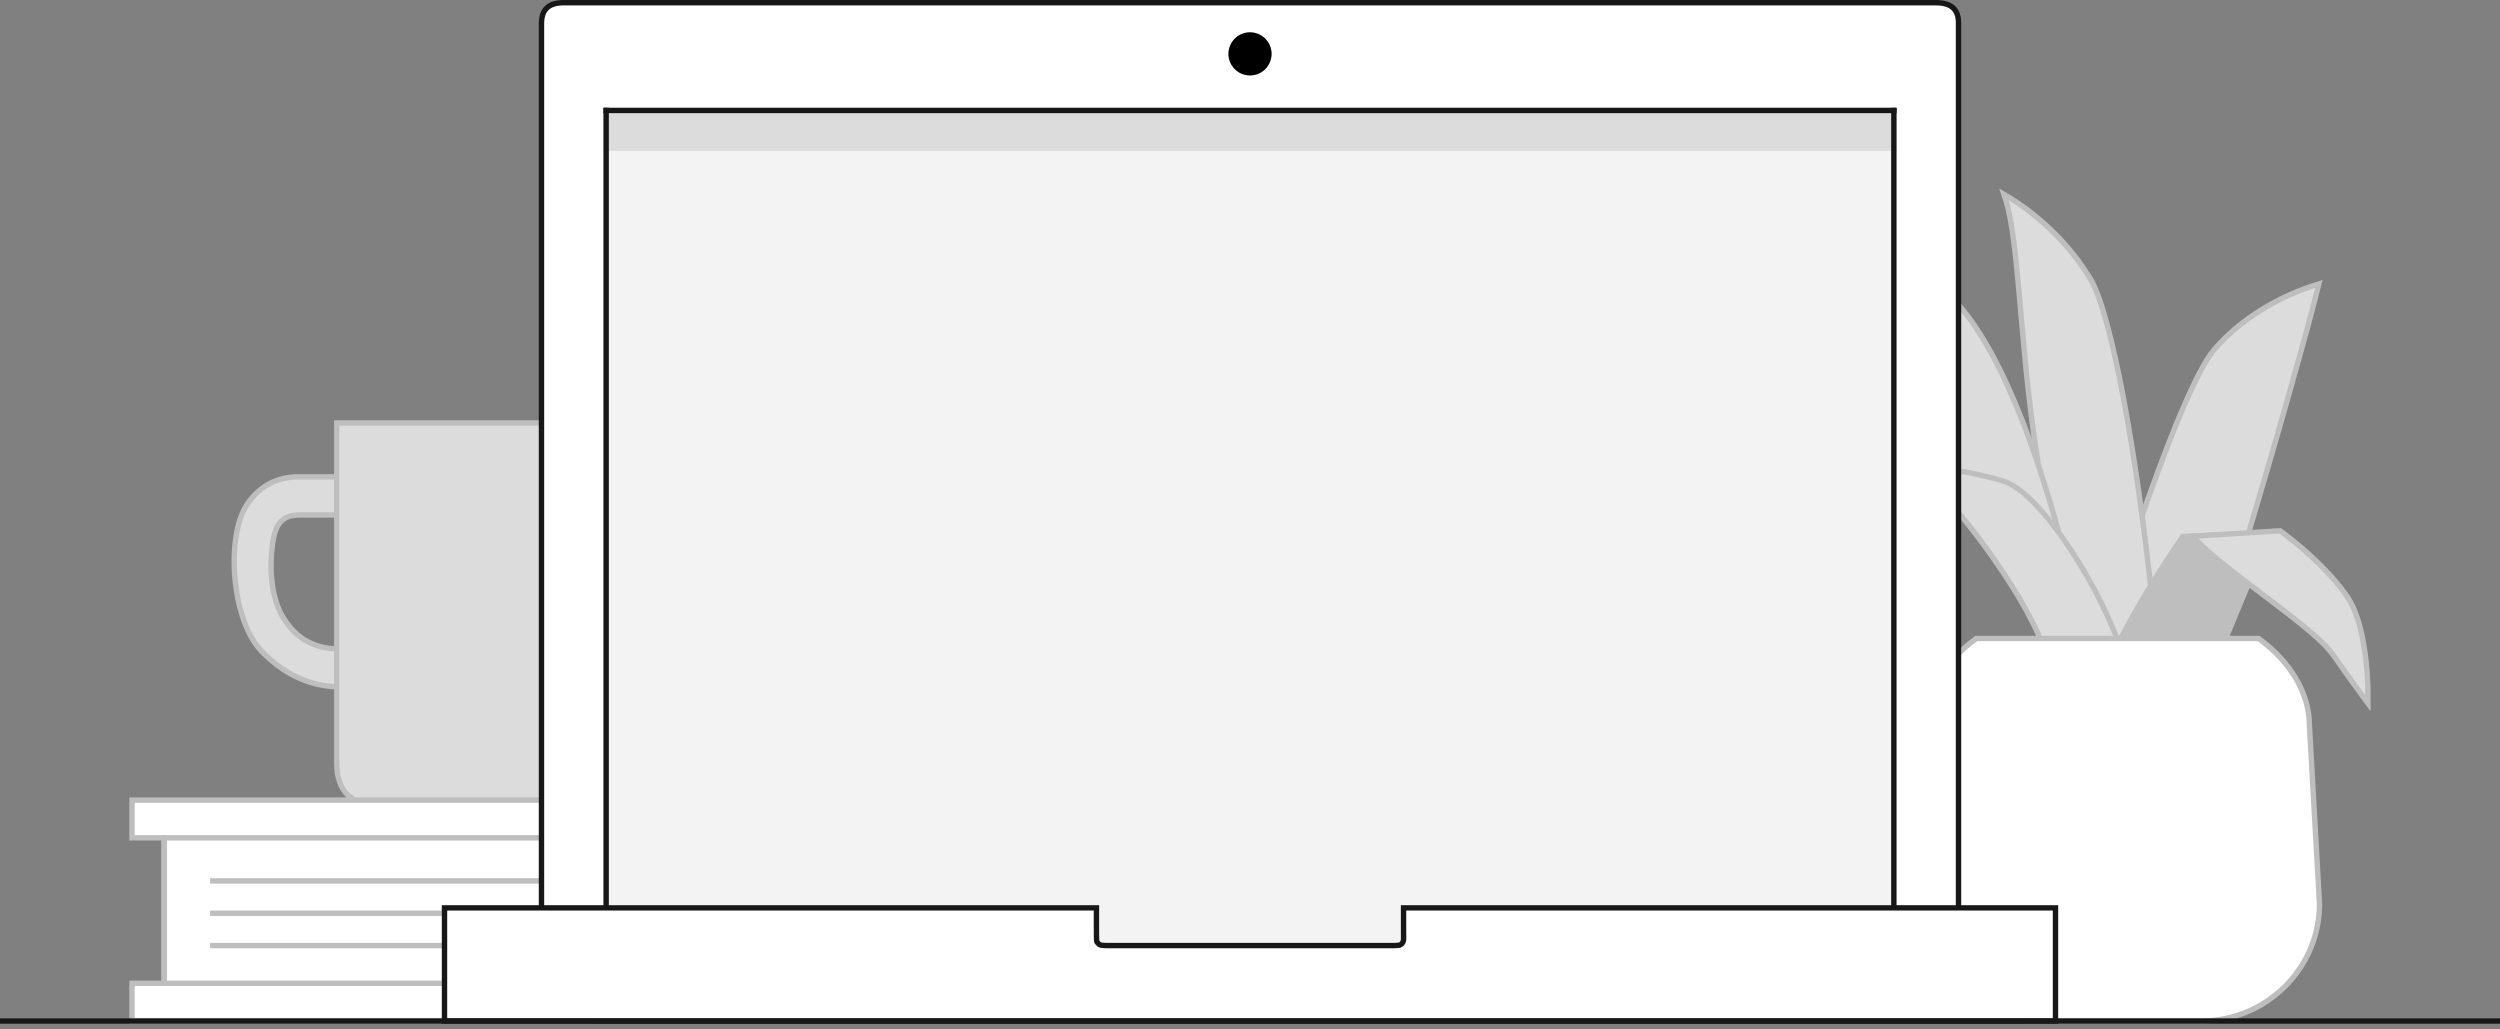 <?xml version="1.0" encoding="UTF-8"?>
<svg width="464px" height="191px" viewBox="0 0 464 191" version="1.1" xmlns="http://www.w3.org/2000/svg" xmlns:xlink="http://www.w3.org/1999/xlink">
    <rect x="0" y="0" width="464" height="191" fill="#808080" stroke="none"/>
    <title>verify_empty</title>
    <g id="Page-1" stroke="none" stroke-width="1" fill="none" fill-rule="evenodd">
        <g id="verify_empty">
            <path d="M125.5,78.5 L62.5,78.5 L62.5,141.508 C62.5,146.891 65.158,149.5 70.651,149.5 L117.349,149.5 C121.853,149.5 125.5,145.92 125.5,141.508 L125.5,78.5 Z M62.5,120.44 C58.171,120.309 54.932,118.453 52.575,114.657 C50.419,111.184 49.887,105.797 50.618,100.727 C51.165,96.933 52.617,95.58 55.641,95.58 L62.5,95.58 L62.5,88.501 L55.634,88.501 C51.524,88.446 48.305,90.11 45.927,93.521 C41.906,99.288 42.852,114.932 48.535,120.844 C52.561,125.032 57.209,127.239 62.5,127.483 L62.5,120.44 Z" id="Shape" stroke="#BEBEBE" fill="#DCDCDC" fill-rule="nonzero"></path>
            <polygon id="Path" fill="#FFFFFF" fill-rule="nonzero" points="30 154 110 154 110 184 30 184"></polygon>
            <path d="M24.5,182.5 L109.5,182.5 L109.5,189.5 L24.5,189.5 L24.5,182.5 Z M24.5,148.5 L109.5,148.5 L109.5,155.5 L24.5,155.5 L24.5,148.5 Z" id="Shape" stroke="#BEBEBE" fill="#FFFFFF" fill-rule="nonzero"></path>
            <path d="M39,175 L116,175 L116,176 L39,176 L39,175 Z M39,169 L116,169 L116,170 L39,170 L39,169 Z M39,163 L116,163 L116,164 L39,164 L39,163 Z M30,155 L31,155 L31,183 L30,183 L30,155 Z" id="Shape" fill="#BEBEBE" fill-rule="nonzero"></path>
            <g id="Group" transform="translate(346, 36)" fill-rule="nonzero" stroke="#BEBEBE">
                <path d="M50.326,63.334 L43.682,87.086 L53.818,89.437 L70.337,66.23 C76.179,46.878 82.593,24.123 84.381,16.702 C84.261,16.737 84.135,16.775 84.002,16.815 C83.058,17.103 82.005,17.469 80.869,17.919 C77.624,19.206 74.379,20.909 71.353,23.078 C68.921,24.821 66.734,26.798 64.849,29.022 C61.729,32.704 56.271,45.812 50.326,63.334 L50.326,63.334 Z" id="Path" fill="#DCDCDC"></path>
                <path d="M53.48,75.697 C50.591,48.298 45.89,22.188 41.945,15.699 C40.341,13.061 38.473,10.636 36.393,8.42 C33.848,5.709 31.121,3.443 28.395,1.605 C27.519,1.014 26.701,0.507 25.959,0.083 C27.143,3.483 27.849,8.465 28.679,17.654 C28.809,19.093 29.268,24.346 29.298,24.693 C29.561,27.662 29.782,30.034 30.021,32.405 C30.641,38.551 31.326,44.038 32.192,49.476 L33.874,62.923 L47.025,83.169 L53.48,75.697 Z" id="Path" fill="#DCDCDC"></path>
                <path d="M37.184,66.839 C30.823,42.403 22.764,23.854 14.054,17.351 C7.984,12.819 4.02,10.165 1.823,9.054 C1.28,8.779 0.873,8.615 0.607,8.543 C0.614,8.554 0.62,8.564 0.625,8.573 C5.591,16.701 11.057,32.724 15.986,52.391 L37.184,66.839 L37.184,66.839 Z" id="Shape" fill="#DCDCDC"></path>
                <path d="M47.288,83.499 C42.666,70.887 32.25,55.243 25.834,53.3 C21.784,52.074 17.587,51.286 13.484,50.85 C12.041,50.696 10.711,50.598 9.524,50.543 C9.481,50.541 9.438,50.54 9.395,50.538 C17.659,57.88 29.362,73.854 33.038,83.483 L47.288,83.499 L47.288,83.499 Z" id="Path" fill="#DCDCDC"></path>
                <path d="M75.238,62.881 L59.115,63.558 C54.046,70.973 49.658,78.288 46.733,84.28 L64.901,87.78 L75.238,62.881 L75.238,62.881 Z" id="Path" fill="#BEBEBE"></path>
                <path d="M61.005,63.529 C63.029,65.87 66.363,68.592 73.128,73.704 C73.312,73.844 73.312,73.844 73.496,73.983 C82.318,80.647 85.376,83.18 87.224,85.818 C89.065,88.447 90.798,90.864 92.37,93.013 C92.78,93.573 93.156,94.084 93.497,94.544 C93.544,91.173 93.338,87.296 92.705,83.587 C92.051,79.762 91.006,76.66 89.52,74.548 C88.29,72.801 86.782,71.04 85.059,69.291 C83.304,67.51 81.423,65.836 79.541,64.32 C78.883,63.789 78.272,63.317 77.724,62.908 C77.495,62.738 77.313,62.604 77.182,62.51 L61.005,63.529 L61.005,63.529 Z" id="Path" fill="#DCDCDC"></path>
                <path d="M73.196,82.5 L20.804,82.5 C14.926,86.768 11.371,92.626 11.37,98.714 L9.5,131.751 C9.5,143.711 19.367,153.5 31.426,153.5 L62.574,153.5 C74.633,153.5 84.5,143.711 84.501,131.779 L82.629,98.686 C82.629,92.625 79.074,86.768 73.196,82.5 L73.196,82.5 Z" id="Path" fill="#FFFFFF"></path>
            </g>
            <g id="Group" transform="translate(82, 0)" fill-rule="nonzero">
                <path d="M281.5,182.5 L281.5,4.265 C281.5,1.711 280.148,0.5 277.237,0.5 L22.663,0.5 C19.865,0.5 18.541,1.711 18.5,4.265 L18.5,182.5 L281.5,182.5 Z" id="Path" stroke="#171717" fill="#FFFFFF"></path>
                <polyline id="Path" fill="#F3F3F3" points="178.379 175 270 175 270 20 30 20 30 175 123.039 175"></polyline>
                <polygon id="Path" fill="#DCDCDC" points="262.188 28 270 28 270 20 30 20 30 28 37.812 28"></polygon>
                <path d="M270,180 L270,20 L269,20 L269,180 L270,180 Z M31,180 L31,20 L30,20 L30,180 L31,180 Z" id="Shape" fill="#171717"></path>
                <polygon id="Path" fill="#171717" points="262.188 21 270 21 270 20 30 20 30 21 37.812 21"></polygon>
                <path d="M178.5,168.5 L178.5,173 C178.5,173.176 178.515,173.998 178.509,174.177 C178.497,174.587 178.433,174.854 178.237,175.081 C177.897,175.476 177.664,175.5 176,175.5 L124,175.5 C122.418,175.5 122.17,175.474 121.822,175.092 C121.499,174.737 121.517,175.011 121.5,173 L121.5,168.5 L0.5,168.5 L0.5,189.5 L299.5,189.5 L299.5,168.5 L178.5,168.5 Z" id="Path" stroke="#171717" fill="#FFFFFF"></path>
                <g transform="translate(146, 6)" id="a-link">
                    <g fill="#BEBEBE">
                        <path d="M8,4.001 C8,6.208 6.21,8 4,8 C1.79,8 0,6.208 0,4.001 C0,1.792 1.79,0 4,0 C6.21,0 8,1.792 8,4.001 Z" id="a"></path>
                    </g>
                    <g fill="#000000">
                        <path d="M8,4.001 C8,6.208 6.21,8 4,8 C1.79,8 0,6.208 0,4.001 C0,1.792 1.79,0 4,0 C6.21,0 8,1.792 8,4.001 Z" id="a"></path>
                    </g>
                </g>
            </g>
            <polygon id="Path" fill="#171717" fill-rule="nonzero" points="0 189 464 189 464 190 0 190"></polygon>
            <g id="Group">
                <polygon id="Path" points="0 0 464 0 464 190 0 190"></polygon>
            </g>
        </g>
    </g>
</svg>